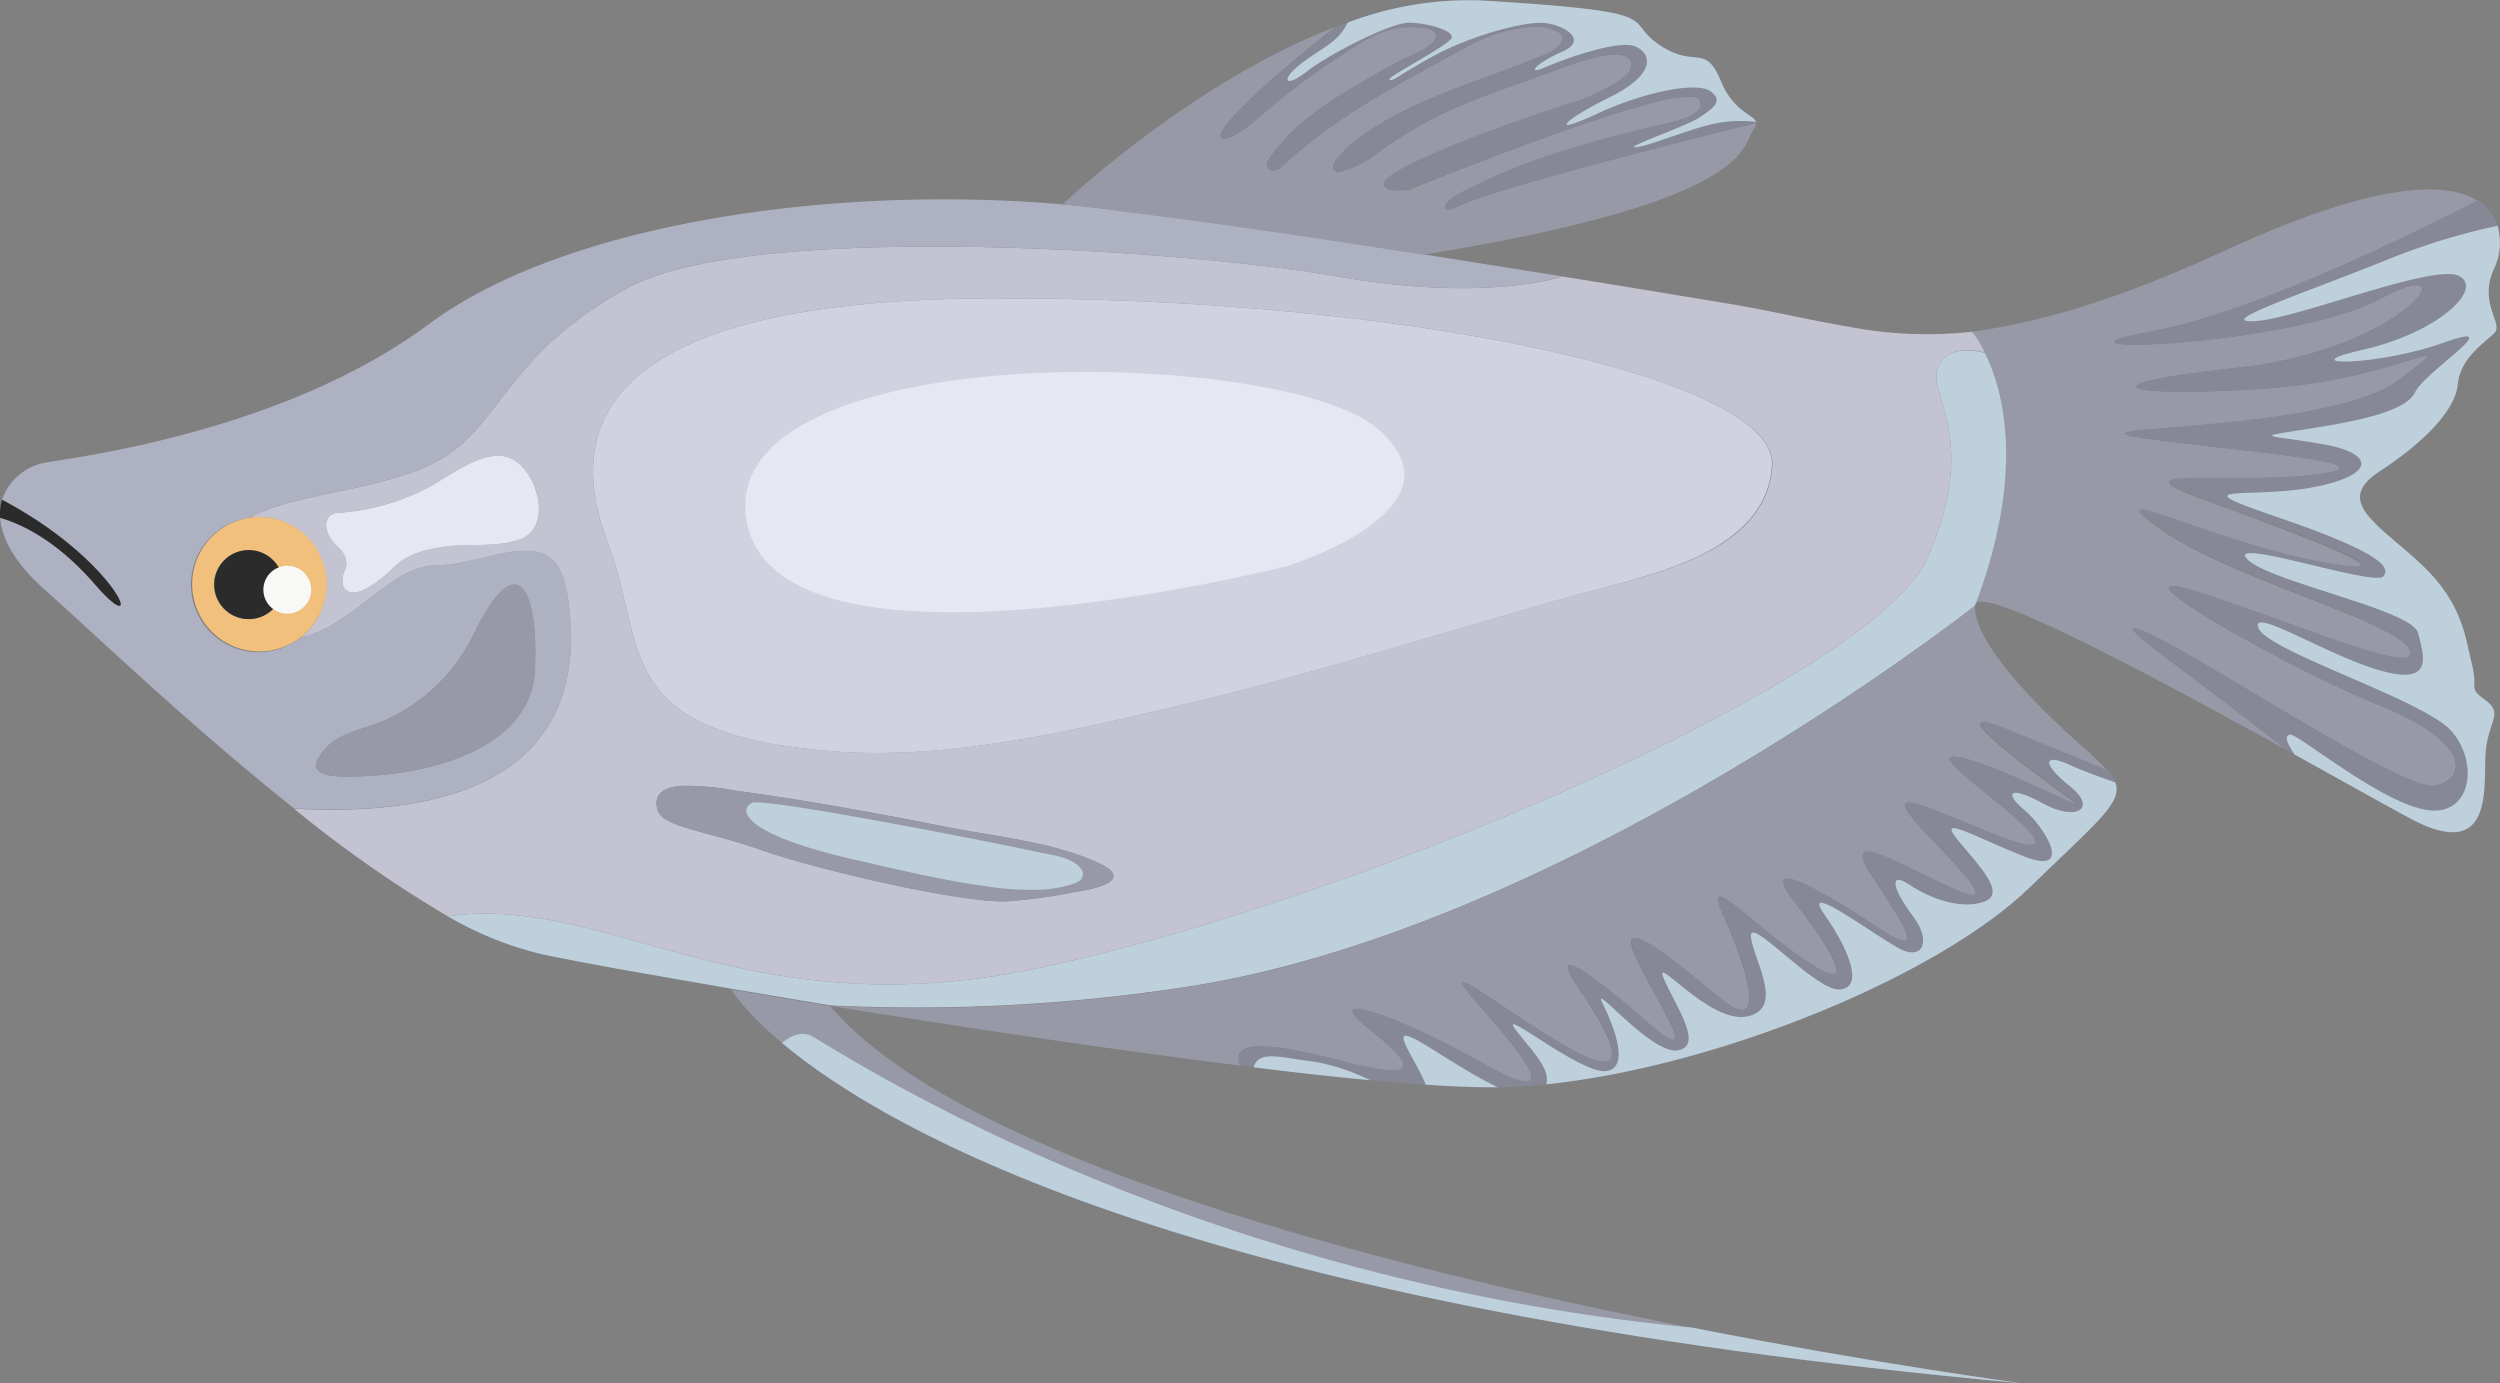 <svg xmlns="http://www.w3.org/2000/svg" viewBox="0 0 300.14 166.05"><rect x="0" y="0" width="300.14" height="166.05" fill="#808080" stroke="none"/><title>Asset 5</title><g id="Layer_2" data-name="Layer 2"><g id="Ñëîé_2" data-name="Ñëîé 2"><path d="M292.31,94.32c-3.88.84-31.33-17.74-35.77-18.84-2.86-.72,7.62,6.27,17.89,14.52-15.27-8.44-35.51-19.31-37.19-17.59,6-16.14,3.16-25.87,1-30.09a12.15,12.15,0,0,0-1.55-2.49c10.63-1.42,20.92-5.38,30.61-9.83,17.88-8.2,26.39-8.28,30.14-5.91-9.21,4.72-27.61,13.62-39.29,15.74-16.08,2.93,16.92,1.81,27.73-4s3.05,6.1-17.19,8.32-12.75,3.61,3.33,2.5,24.4-7.49,16.08-1.11-39.93,5.54-31.61,6.93,32,3,22,4.44S252.94,55.79,264.58,60s27,10,13.92,7.48-27.51-10-19.19-4S287.87,74.64,289.26,78s-11.92-2.52-25-6.8,10.26,9,21.35,13.46S296.19,93.47,292.31,94.32Z" style="fill:#9799a6"/><path d="M237.24,72.41h0a.4.4,0,0,0-.11.29s-50.19,39.65-96.22,46a212.87,212.87,0,0,1-41.25,2l-11.87-2h0c-5.65-1-10.7-1.85-14.84-2.61h0c-3.2-.59-5.86-1.1-7.82-1.51A41.75,41.75,0,0,1,53.74,110c19.45-2.73,35.59,13.67,70.91,6.23,38.44-8.1,100.7-34.95,106.84-49.39s0-19.23,1.11-22.55,5.69-1.92,5.69-1.92C240.4,46.54,243.26,56.27,237.24,72.41Z" style="fill:#bdd0dc"/><path d="M238.29,42.32a12.15,12.15,0,0,0-1.55-2.49,49.74,49.74,0,0,1-14.92-.63c-4.74-.8-9.45-1.94-14.18-2.72-6.7-1.11-13.4-2.22-20.09-3.29h0c-.37.12-9.29,3.11-27,0C142.39,30,90.07,26.45,75.29,34.6s-15,16.47-22.74,20.73C46,58.93,35,59.22,30,62.15a7.91,7.91,0,0,1,1.1-.08,8.11,8.11,0,0,1,5,14.47c6.3-1.35,10.85-8.65,16.22-8.65,6.29,0,14.24-5.54,15.72,3.15S70,98.93,35.3,97.09A148.17,148.17,0,0,0,53.74,110c19.45-2.73,35.59,13.67,70.91,6.23,38.44-8.1,100.7-34.95,106.84-49.39s0-19.23,1.11-22.55S238.29,42.32,238.29,42.32Zm-174.13,21a3.33,3.33,0,0,1-1.94,1.49c-2.84.92-5.89.42-8.79.81-5.13.69-5.83,2.36-7.21,3.47S43,71.59,41.78,71s-.41-2.5-.41-2.5.83-1.38-.84-2.86-2-3.89,0-4.07A27,27,0,0,0,52.18,58.1c4.44-2.77,8-5,10.72-1.85C64.4,58,65.37,61.28,64.16,63.33Zm64.92,43.76a63.48,63.48,0,0,1-8,1.11c-5,.37-22.74-3.7-29.58-6.11s-12-2.77-12.57-4.88c-.51-2,.9-2.68,2.78-2.85a30.22,30.22,0,0,1,6.49.56c8.52,1.14,17,2.7,25.42,4.37,5.82,1.15,12.72,1.78,18.19,4.29C136.29,105.61,131.67,106.71,129.08,107.09Zm61.13-35.91-.17,0c-15.44,4.3-30.67,9.26-46.27,13-14.12,3.35-29.49,7.19-44.11,6C73.11,88,77.69,77.42,73,65.22s-3.58-29.12,45.5-29.4,94.83,9.43,94.28,20S198.19,69,190.21,71.18Z" style="fill:#c3c3d1"/><path d="M38.21,91.05c1.29-2.3,3.43-3,5.72-3.73l.28-.09A21.55,21.55,0,0,0,57,75.89c5.27-10.67,7.62-4.76,7.21,4.54S51.9,93.08,42.47,93.22C41.06,93.24,36.88,93.43,38.21,91.05ZM185.1,32.79l-14.2-2.26c-11.77-1.84-23.54-3.61-35.36-5.09L132,25c-1.47-.17-2.95-.33-4.44-.46-27.42-2.39-59.67,2.23-76,14.32C34.43,51.63,10,54.77,5.6,55.51A6.79,6.79,0,0,0,.24,60c14.1,7.43,17.55,17.51,11.18,10.16-5.11-5.89-9.68-7.53-11.4-8C.2,64.63,1.74,67.62,5.6,71c5.4,4.8,17.19,16.1,29.69,26.05h0C70,98.93,69.55,79.73,68.08,71s-9.43-3.15-15.72-3.15c-5.37,0-9.92,7.3-16.22,8.65A8.11,8.11,0,1,1,30,62.15c5-2.93,16-3.22,22.54-6.82,7.77-4.26,8-12.57,22.74-20.73s67.1-4.6,85.21-1.42c17.75,3.12,26.67.13,27,0Z" style="fill:#aeb1c1"/><path d="M64.24,80.43c-.41,9.3-12.34,12.65-21.77,12.79-1.41,0-5.59.21-4.26-2.17s3.43-3,5.72-3.73l.28-.09A21.55,21.55,0,0,0,57,75.89C62.3,65.22,64.65,71.13,64.24,80.43Z" style="fill:#9799a6"/><path d="M236.48,91.23c-5.73-1.71.05,2.4,4.37,6s5.91,6-2.56,2.48-12.16-5.18-7.72-.37,10.54,10.54,3.14,7-12.39-6.47-9.06-1.3,7.39,10.73.74,6.29-14.42-8.83-10-3.12,8.13,11.62,1.48,7.18-12.57-11.27-10-5.54,5.78,15.16-.63,9.8-12.5-10.17-9.73-4.44,8.14,13.49,1.11,7.39-12-9.61-7.95-3.7,6.69,11.47-1.46,6.85-16.84-12.05-10.37-4.73,9.43,11.85-.18,6.44-19.6-8.92-13.31-3.93,5.54,6.1-3.14,3.88c-7.56-1.93-13.7-3-12.33.52-15.43-1.92-33.52-4.63-49.26-7.18a212.87,212.87,0,0,0,41.25-2c46-6.38,96.22-46,96.22-46,0,4.16,6.19,10.91,12.85,16.82a36.9,36.9,0,0,1,3.12,3s-3.26-1.29-12.25-5,4.1,5.75,7.65,8.32S242.22,92.93,236.48,91.23Z" style="fill:#9799a6"/><path d="M243.69,106.53c-10.93,10.6-37.28,21.49-58.06,23.65-2,.2-3.94.33-5.8.36-.41,0-.81,0-1.21,0-2,0-4.56-.11-7.46-.31-2-.14-4.27-.33-6.66-.56-4.24-.4-9-.93-14-1.55l-1.56-.2c-1.37-3.5,4.77-2.45,12.33-.52,8.68,2.22,9.43,1.11,3.14-3.88s3.7-1.48,13.31,3.93,6.65.87.18-6.44,2.22.1,10.37,4.73,5.53-.93,1.46-6.84.93-2.41,7.95,3.69,1.66-1.66-1.11-7.39,3.33-.92,9.73,4.44,3.22-4.07.63-9.8,3.32,1.11,10,5.54,3-1.48-1.48-7.18,3.32-1.32,10,3.12,2.59-1.11-.74-6.29,1.67-2.22,9.06,1.3,1.3-2.22-3.14-7-.74-3.14,7.72.37,6.88,1.11,2.56-2.47-10.1-7.7-4.37-6,15.56,7.15,12,4.58-16.64-12-7.65-8.32,12.25,5,12.25,5A4.81,4.81,0,0,1,254,93.9C254.89,96.32,251.86,98.61,243.69,106.53Z" style="fill:#868896"/><path d="M279.06,53.4c6.23,1.11,6,3.77-1.53,5.14S261.31,58,273.09,62s14.15,5.95,13,7.2-18.86-4.79-16.36-2.08,19.82,6.1,20.52,8.87,1.94,6.24-4.3,4.58-16-7.92-14.84-5.13S291,84,294.31,87.79s2.46,10.51-3.19,9.43-15.39-9.29-16.22-9c-.53.18-.56.67.57,2.38l-1-.58c-10.27-8.25-20.75-15.24-17.89-14.52,4.44,1.1,31.89,19.68,35.77,18.84s4.44-5.26-6.66-9.69S251.27,66.88,264.3,71.17s26.35,10.13,25,6.8-21.63-8.59-29.95-14.56,6.1,1.53,19.19,4-2.27-3.32-13.92-7.48,3.88-1.67,13.92-3.05-13.64-3-22-4.44,23.29-.55,31.61-6.93,0,0-16.08,1.11-23.57-.28-3.33-2.5,28-14.14,17.19-8.32-43.81,6.94-27.73,4c11.68-2.12,30.08-11,39.29-15.74a5.37,5.37,0,0,1,2.35,3,79.11,79.11,0,0,0-13.3,4.1c-10,4-20.93,7.63-15.8,7.35s21.62-7,24.54-5.39S292.5,40.07,283.63,42s1.66,2.09,9.71-.82-2.22,3.33-3.47,6-9,3.75-14.28,4.58S272.82,52.29,279.06,53.4Z" style="fill:#868896"/><path d="M210.83,14.76a1.24,1.24,0,0,1-.32.82c-1.39,1.94.09,8.55-39.61,15-11.77-1.84-23.54-3.61-35.36-5.09L132,25c-1.47-.17-2.95-.33-4.44-.46.37-.35,15.56-14.7,32.75-21.3-19.16,15.06-14.29,15.36-9.27,10.92a82.06,82.06,0,0,1,9.18-7c2.7-1.78,5.46-3.86,8.83-3.91.75,0,2.91-.06,3.29.83.57,1.3-3.36,2.73-4.16,3.16-1.9,1-3.79,2.09-5.65,3.19-3.87,2.3-7.71,4.93-10.19,8.69a1.14,1.14,0,0,0-.27.75.82.82,0,0,0,1,.56,2.42,2.42,0,0,0,1.06-.68c6.44-5.93,14.07-9.8,21.68-14A19.62,19.62,0,0,1,184,3.21c1.17-.07,5,.4,3,2.44a4.25,4.25,0,0,1-1.39.83c-7.41,3.17-15.49,5.11-22.06,9.78a12.63,12.63,0,0,0-3.23,3.08c-.23.33-.42.79-.16,1.09a.9.9,0,0,0,.89.15,13.34,13.34,0,0,0,4.86-2.6c1.28-.9,2.59-1.74,3.94-2.54,5.38-3.17,11.13-4.84,16.91-7C188,8,196,4.79,195.84,7.93c-.05.87-1.17,1.57-1.82,2a23.36,23.36,0,0,1-5.6,2.53c-12,3.88-21.63,8-22.18,9.42s3,.88,3,.88C175.09,20.4,181,18.12,186.94,16c3.44-1.22,6.91-2.41,10.44-3.36a21.8,21.8,0,0,1,5.18-1c.47,0,1.33-.07,1.53.49.59,1.64-2.8,2.42-3.82,2.66-1.61.36-3.2.74-4.79,1.15-2.63.66-5.24,1.39-7.83,2.21a69,69,0,0,0-10.2,4c-.66.33-3.92,1.68-3.95,2.69,0,.79,1.4,0,1.79-.16C179.55,22.59,203.81,16.5,210.83,14.76Z" style="fill:#9799a6"/><path d="M210.83,14.76c-7,1.74-31.28,7.83-35.54,9.88-.39.19-1.81.95-1.79.16,0-1,3.29-2.36,3.95-2.69a69,69,0,0,1,10.2-4c2.59-.82,5.2-1.55,7.83-2.21,1.59-.41,3.18-.79,4.79-1.15,1-.23,4.41-1,3.82-2.66-.2-.56-1.06-.5-1.53-.49a21.8,21.8,0,0,0-5.18,1c-3.53.95-7,2.14-10.44,3.36-6,2.12-11.85,4.4-17.72,6.74,0,0-3.54.61-3-.87s10.16-5.54,22.18-9.43A23.36,23.36,0,0,0,194,9.91c.65-.41,1.77-1.1,1.82-2,.17-3.13-7.8.07-9.05.53-5.78,2.14-11.53,3.81-16.91,7-1.35.8-2.66,1.64-3.94,2.54a13.34,13.34,0,0,1-4.86,2.6.9.9,0,0,1-.89-.15c-.26-.3-.07-.76.16-1.09a12.8,12.8,0,0,1,3.23-3.08c6.57-4.67,14.65-6.61,22.06-9.78A4.08,4.08,0,0,0,187,5.65c2-2-1.86-2.51-3-2.44a19.62,19.62,0,0,0-8.15,2.57c-7.61,4.18-15.24,8.05-21.68,14a2.48,2.48,0,0,1-1.06.68.82.82,0,0,1-1-.55,1.14,1.14,0,0,1,.27-.76c2.48-3.76,6.32-6.39,10.19-8.69,1.86-1.1,3.75-2.16,5.65-3.19.8-.43,4.73-1.86,4.16-3.16-.38-.89-2.54-.84-3.29-.83-3.37.05-6.13,2.13-8.83,3.91a81.15,81.15,0,0,0-9.18,7c-5,4.44-9.89,4.14,9.27-10.92.48-.18,1-.36,1.45-.52a40.93,40.93,0,0,1,16-2.68c23,1.39,16.91,2.22,21.35,5.27s5.55-.27,7.49,4.44c1.53,3.71,3.92,4,4.18,4.88A.5.5,0,0,1,210.83,14.76Z" style="fill:#868896"/><path d="M212.73,55.79C212.17,66.3,198.19,69,190.21,71.18l-.17,0c-15.44,4.3-30.67,9.26-46.27,13-14.12,3.35-29.49,7.19-44.11,6C73.11,88,77.69,77.42,73,65.22s-3.58-29.12,45.5-29.4S213.28,45.25,212.73,55.79Z" style="fill:#d1d1e0"/><path d="M11.42,70.18c-5.11-5.89-9.68-7.53-11.4-8A6,6,0,0,1,.24,60C14.34,67.45,17.79,77.53,11.42,70.18Z" style="fill:#2b2b2b"/><path d="M129.08,107.09a63.48,63.48,0,0,1-8,1.11c-5,.37-22.74-3.7-29.58-6.11s-12-2.77-12.57-4.88c-.51-2,.9-2.68,2.78-2.85a30.22,30.22,0,0,1,6.49.56c8.52,1.14,17,2.7,25.42,4.37,5.82,1.15,12.72,1.78,18.19,4.29C136.29,105.61,131.67,106.71,129.08,107.09Z" style="fill:#9799a6"/><path d="M64.16,63.33a3.33,3.33,0,0,1-1.94,1.49c-2.84.92-5.89.42-8.79.81-5.13.69-5.83,2.36-7.21,3.47S43,71.59,41.78,71s-.41-2.5-.41-2.5.83-1.38-.84-2.86-2-3.89,0-4.07A27,27,0,0,0,52.18,58.1c4.44-2.77,8-5,10.72-1.85C64.4,58,65.37,61.28,64.16,63.33Z" style="fill:#e7e7f2"/><path d="M31.11,62.07a7.91,7.91,0,0,0-1.1.08,8.07,8.07,0,1,0,1.1-.08Zm-1.3,12.25a4.14,4.14,0,0,1-4.13-4.14,4,4,0,0,1,.59-2.12h0a4.13,4.13,0,1,1,3.54,6.26Z" style="fill:#f1c07c"/><path d="M34,70.18a4.13,4.13,0,0,1-7.4,2.54,4.13,4.13,0,0,1-.28-4.66h0A4.13,4.13,0,0,1,34,70.18Z" style="fill:#2b2b2b"/><path d="M242.58,166.05c-98.83-8.93-135.93-30.13-148.7-40.84-4.53-3.79-6-6.27-6.09-6.42l11.87,2c15.7,18.45,66.92,31.45,103.55,38.64C225.63,163.81,242.58,166.05,242.58,166.05Z" style="fill:#9799a6"/><path d="M31.62,70.8a2.87,2.87,0,1,1,2.87,2.87A2.87,2.87,0,0,1,31.62,70.8Z" style="fill:#f8f8f7"/><path d="M129.69,105.67a1,1,0,0,0,0-1.47c-1.12-1.41-3.88-1.6-5.52-2-7.85-1.66-32.25-6.38-33.82-5.82s-1.95,3.6,12.29,6.84c5.19,1.18,10.4,2.45,15.67,3.17a34.93,34.93,0,0,0,6.21.43,14.63,14.63,0,0,0,4.45-.75A2,2,0,0,0,129.69,105.67Z" style="fill:#bdd0dc"/><path d="M299.46,40c-1.17,1.11-4.1,3.05-4.38,6.1S291.2,53,285.65,56.62s0,6.38,5,11.09,5.26,8.6,6.1,11.93-.56,2.77,1.66,4.43.28,2.5,0,6.38,1.11,13.31-9.15,7.76c-2.77-1.49-7.85-4.34-13.79-7.63-1.13-1.71-1.1-2.2-.57-2.38.83-.27,10.57,7.93,16.22,9s6.51-5.69,3.19-9.43-22-9.55-23.16-12.34,8.6,3.46,14.84,5.13,5-1.8,4.3-4.58-18-6.16-20.52-8.87,15.25,3.33,16.36,2.08-1.25-3.19-13-7.2-3-2.09,4.44-3.47,7.76-4,1.53-5.14-8.74-.83-3.47-1.66,13-1.94,14.28-4.58,11.51-8.87,3.47-6S274.76,44,283.63,42s14.56-7.19,11.65-8.84-19.41,5.11-24.54,5.39,5.82-3.33,15.8-7.35a79.11,79.11,0,0,1,13.3-4.1,7.36,7.36,0,0,1-.38,5.1C297.46,36.38,300.63,38.87,299.46,40Z" style="fill:#bdd0dc"/><path d="M210.81,14.64a15.34,15.34,0,0,0-4.86.18c-3.15.64-8.32,2.86-9.62,2.86s6.1-2.5,7.76-3.61,2.87-2,1.21-3.14-7.94.1-13.68,2.78-4,.74,1.57-2,5.17-5.17,3.23-6.1S188,7,185.52,8.07s-1-.56,2-1.85.74-3-1.76-3.42-9.33,1.57-13.58,3.88-5.08,3.23-5.36,2.87,7.49-4.26,7.49-5.09-2.85-1.7-5.12-1.73-9.77,3.86-12.35,5.89-3.24,1-.47-1.11c2.17-1.66,4.39-2.48,5.4-4.78a40.93,40.93,0,0,1,16-2.68c23,1.39,16.91,2.22,21.35,5.27s5.55-.27,7.49,4.44C208.16,13.47,210.55,13.74,210.81,14.64Z" style="fill:#bdd0dc"/><path d="M157.88,127.48a25.13,25.13,0,0,1,6.62,2.21c-4.24-.4-9-.93-14-1.55C151.13,126,153.73,127,157.88,127.48Z" style="fill:#bdd0dc"/><path d="M169.43,124.53c2,.89,6.6,4.26,10.4,6-.41,0-.81,0-1.21,0-2,0-4.56-.11-7.46-.31C170.22,127.61,166.9,123.38,169.43,124.53Z" style="fill:#bdd0dc"/><path d="M243.69,106.53c-10.93,10.6-37.28,21.49-58.06,23.65.66-2-2.42-4.75-3.81-6.76-1.66-2.4,8,5.54,11,5.17s.83-5.63-.46-8.22,5.91,6.28,9.08,5.73-.3-5.36-1.69-8.6,5.45,5.46,10,4.53.84-6.65.46-9.52,7.68,6.47,10.64,6.28,1.2-4.7-1.85-9.05,6.65,3,9.24,4.25,3.7-1,1.38-4.06-3-5.46-.36-3.7,6.38,3,9,2-.64-4.25-3.23-7.4,2-.36,8,2,2.5-3.52,0-5.59-1.76-3,2.22-.79,6.66.65,3.23-2.08-3.14-4,0-2.54c1.45.67,3.55,1.45,5.46,2.09C254.89,96.32,251.86,98.61,243.69,106.53Z" style="fill:#bdd0dc"/><path d="M242.58,166.05c-98.83-8.93-135.93-30.13-148.7-40.84,1-.83,2.28-1.43,3.46-.88,2.27,1.06,43.45,29.08,105.87,35.07C225.63,163.81,242.58,166.05,242.58,166.05Z" style="fill:#bdd0dc"/><path d="M154.6,67.94S176.93,61,165.19,51.32,86.7,40.38,89.57,62.07,154.6,67.94,154.6,67.94Z" style="fill:#e7e7f2"/></g></g></svg>